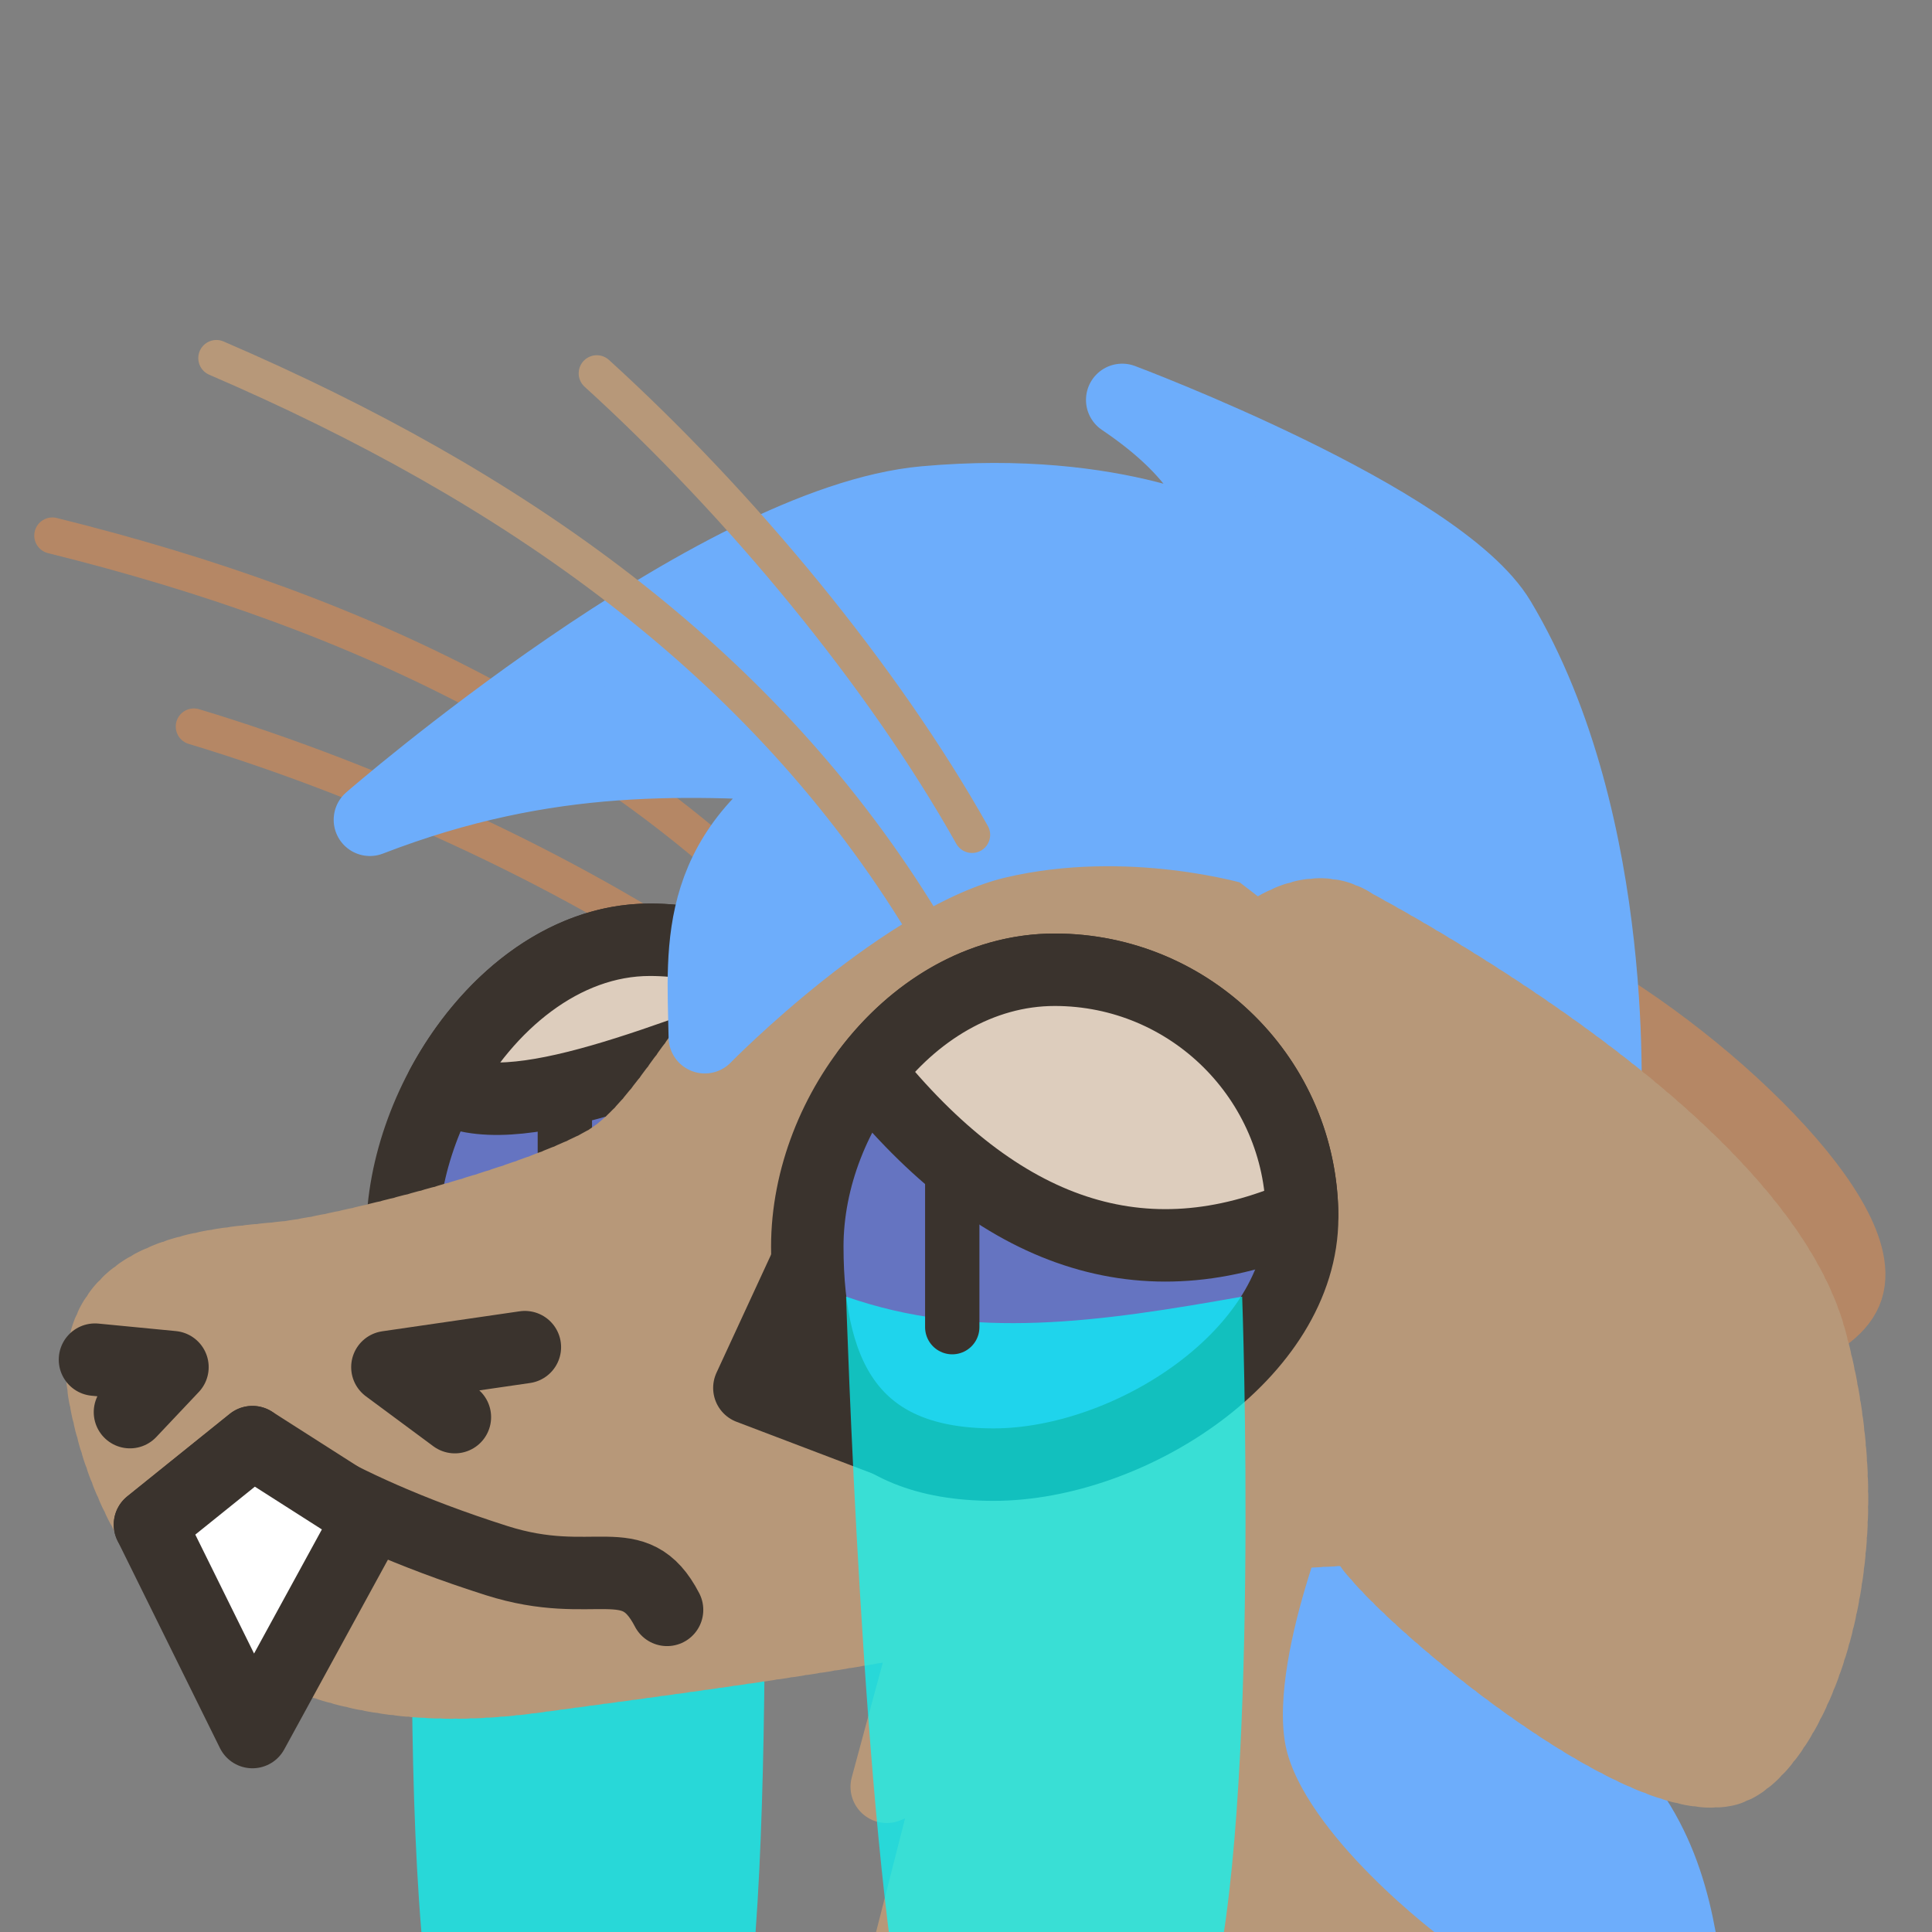 <?xml version="1.0" encoding="UTF-8" standalone="no"?>
<!-- Created with Inkscape (http://www.inkscape.org/) -->

<svg
   version="1.1"
   id="svg824"
   width="1706.667"
   height="1706.667"
   viewBox="0 0 1706.667 1706.667"
   sodipodi:docname="ying_cry.svg"
   inkscape:version="1.1 (c68e22c387, 2021-05-23)"
   inkscape:export-filename="D:\Pictures\yingmotes\ying_cry.png"
   inkscape:export-xdpi="72"
   inkscape:export-ydpi="72"
   xmlns:inkscape="http://www.inkscape.org/namespaces/inkscape"
   xmlns:sodipodi="http://sodipodi.sourceforge.net/DTD/sodipodi-0.dtd"
   xmlns="http://www.w3.org/2000/svg"
   xmlns:svg="http://www.w3.org/2000/svg">
  <rect x="0" y="0" width="1706.667" height="1706.667" fill="#808080" stroke="none"/>
  <defs
     id="defs828" />
  <sodipodi:namedview
     id="namedview826"
     pagecolor="#ffffff"
     bordercolor="#666666"
     borderopacity="1.0"
     inkscape:pageshadow="2"
     inkscape:pageopacity="0.0"
     inkscape:pagecheckerboard="0"
     showgrid="false"
     inkscape:zoom="0.43249014"
     inkscape:cx="760.71098"
     inkscape:cy="1000.0228"
     inkscape:window-width="1920"
     inkscape:window-height="1001"
     inkscape:window-x="-9"
     inkscape:window-y="-9"
     inkscape:window-maximized="1"
     inkscape:current-layer="g12988" />
  <g
     id="layer1"
     inkscape:label="Ying"
     style="display:inline"
     inkscape:groupmode="layer">
    <path
       style="display:inline;fill:#6dadfb;stroke:#6dadfb;stroke-width:64;stroke-linecap:round;stroke-linejoin:round;-inkscape-stroke:none;paint-order:fill markers stroke;stop-color:#000000"
       d="m 1298.031,865.098 c 70.798,131.454 185.382,239.025 198.706,401.828 -29.438,-19.135 -55.932,-14.719 -79.483,13.247 91.022,54.7 58.514,175.917 81.69,267.15 l -99.353,6.624 c 66.759,58.919 81.773,128.186 90.522,198.706 l -494.507,2.208 c -24.38,-41.481 23.115,-208.563 66.236,-227.044 0,0 3.379,-20.015 -75.353,-9.455 C 1015.23,1271.09 1172.184,1096.186 1298.031,865.098 Z"
       id="path3091"
       sodipodi:nodetypes="cccccccccc"
       inkscape:label="mane" />
    <path
       style="opacity:1;fill:#b79879;fill-opacity:1;stroke:#b79879;stroke-width:64;stroke-linecap:round;stroke-linejoin:round;stroke-miterlimit:4;stroke-dasharray:none;stroke-dashoffset:0;stroke-opacity:1;paint-order:fill markers stroke;stop-color:#000000"
       d="m 848.093,1338.888 -64.785,239.508 62.822,-25.521 -51.043,200.244 459.384,-15.705 c 0,0 -127.607,-94.233 -149.202,-184.539 -21.595,-90.306 51.043,-253.25 51.043,-253.25 z"
       id="path3340"
       inkscape:label="neck" />
    <g
       id="g12988"
       inkscape:label="head">
      <path
         style="display:inline;fill:none;fill-opacity:1;stroke:#b58765;stroke-width:32;stroke-linecap:round;stroke-linejoin:round;stroke-miterlimit:4;stroke-dasharray:none;stroke-dashoffset:0;stroke-opacity:1;paint-order:fill markers stroke;stop-color:#000000"
         d="m 171.254,641.803 c 165.066,49.797 343.262,132.753 474.649,225.388"
         id="path6280-0-6"
         sodipodi:nodetypes="cc"
         inkscape:label="eyelash left small" />
      <path
         style="display:inline;fill:none;fill-opacity:1;stroke:#b58765;stroke-width:32;stroke-linecap:round;stroke-linejoin:round;stroke-miterlimit:4;stroke-dasharray:none;stroke-dashoffset:0;stroke-opacity:1;paint-order:fill markers stroke;stop-color:#000000"
         d="M 46.262,473.094 C 322.854,541.574 565.966,657.354 744.148,864.862"
         id="path6280-3"
         sodipodi:nodetypes="cc"
         inkscape:label="eyelash left big" />
      <g
         id="g12997"
         inkscape:label="left eye">
        <path
           id="path1915-9"
           style="display:inline;fill:#6574c1;stroke:#3a332d;stroke-width:64;stroke-linecap:round;stroke-linejoin:round;paint-order:fill markers stroke;stop-color:#000000"
           inkscape:label="lefteye"
           d="m 792.618,1048.728 c 10e-6,120.717 -155.86,218.577 -276.577,218.577 -120.717,0 -160.577,-55.86 -160.577,-176.577 0,-120.717 97.86,-260.577 218.577,-260.577 120.717,0 218.577,97.86 218.577,218.577 z"
           sodipodi:nodetypes="sssss" />
        <path
           id="rect873-6"
           style="display:inline;opacity:0.69;fill:#00ffff;stroke-width:64;stroke-linecap:round;stroke-linejoin:round;paint-order:fill markers stroke;stop-color:#000000"
           inkscape:label="cryleft"
           d="m 374.254,1062.994 h 295.733 c 0,0 20.096,580.873 -15.393,749.111 -35.489,168.238 -221.71,198.303 -266.567,6.933 -44.856,-191.369 -13.773,-756.044 -13.773,-756.044 z"
           sodipodi:nodetypes="cczzc" />
        <path
           style="opacity:1;fill:#ffffff;fill-opacity:1;stroke:#3a332d;stroke-width:48;stroke-linecap:round;stroke-linejoin:round;stroke-miterlimit:4;stroke-dasharray:none;stroke-dashoffset:0;stroke-opacity:1;paint-order:fill markers stroke;stop-color:#000000"
           d="M 498.974,962.622 V 1132.626"
           id="path2372"
           inkscape:label="pupil left" />
        <path
           id="path2196"
           style="display:inline;fill:#ddcdbd;stroke:#3a332d;stroke-width:64;stroke-linecap:round;stroke-linejoin:round;paint-order:fill markers stroke;stop-color:#000000"
           inkscape:label="leftlid"
           d="m 574.041,830.15 c -76.876,0 -144.434,56.747 -183.4,129.123 60.054,37.612 203.778,-26.937 331.184,-71.561 -38.91,-35.732 -90.791,-57.562 -147.783,-57.562 z"
           sodipodi:nodetypes="sccs" />
      </g>
      <path
         style="opacity:1;fill:#b58765;fill-opacity:1;stroke:#b58765;stroke-width:64;stroke-linecap:round;stroke-miterlimit:4;stroke-dasharray:none;stroke-dashoffset:0;stroke-opacity:1;paint-order:fill markers stroke;stop-color:#000000"
         d="m 852.983,1058.849 c 0,0 154.084,87.588 332.806,125.656 196.613,41.879 425.214,18.896 445.957,-46.478 20.743,-65.374 -143.448,-219.774 -271.561,-281.078 -128.113,-61.304 -433.963,-74.246 -433.963,-74.246 z"
         id="path1640"
         inkscape:label="leftear"
         sodipodi:nodetypes="cssscc" />
      <path
         id="path1148"
         style="display:inline;opacity:1;fill:#b79879;stroke:#b79879;stroke-width:64;stroke-linecap:round;stroke-linejoin:round;stroke-miterlimit:4;stroke-dasharray:6.4, 6.4;stroke-dashoffset:0;stroke-opacity:1;paint-order:fill markers stroke;stop-color:#000000"
         inkscape:label="head"
         d="m 1299.055,1153.559 c 0,0 -0.108,-10.821 -0.951,-28.418 -0.422,-8.799 -1.026,-19.291 -1.895,-30.973 -0.869,-11.681 -2,-24.552 -3.473,-38.105 -1.473,-13.553 -3.289,-27.788 -5.523,-42.201 -2.235,-14.413 -4.889,-29.005 -8.043,-43.268 -1.577,-7.131 -3.279,-14.182 -5.115,-21.086 -1.836,-6.904 -3.807,-13.662 -5.922,-20.213 -2.115,-6.551 -4.373,-12.892 -6.787,-18.963 -2.414,-6.071 -4.983,-11.87 -7.715,-17.334 -2.732,-5.464 -5.935,-10.786 -9.539,-15.961 -3.604,-5.175 -7.611,-10.205 -11.949,-15.084 -4.338,-4.879 -9.007,-9.609 -13.94,-14.186 -4.932,-4.576 -10.126,-8.999 -15.514,-13.266 -5.387,-4.266 -10.967,-8.375 -16.67,-12.324 -5.703,-3.949 -11.53,-7.738 -17.41,-11.363 -11.761,-7.251 -23.737,-13.847 -35.371,-19.76 -11.634,-5.913 -22.926,-11.142 -33.32,-15.66 -10.395,-4.519 -19.891,-8.326 -27.934,-11.395 -16.085,-6.137 -26.354,-9.318 -26.354,-9.318 -106.831,-15.988 -232.175,6.969 -312.625,60.014 -101.267,66.77 -136.887,176.629 -198.707,211.955 -61.82,35.325 -225.2,77.273 -280.396,83.897 -55.196,6.623 -183.25,6.625 -161.172,123.641 22.078,117.016 112.599,282.605 377.541,247.279 264.942,-35.326 313.515,-44.157 536.508,-88.314 22.897,-4.534 53.848,-18.32 86.828,-36.947 l 213.871,-11.428 -92.926,-75.256 c 5.358,-4.84 10.6,-9.718 15.633,-14.637 l 142.076,-2.375 -84.881,-69.668 c 3.481,-6.554 6.481,-13.021 8.627,-19.307 1.052,-3.082 2.033,-6.627 3.047,-9.977 z" />
      <path
         style="display:inline;fill:#6dadfb;stroke:#6dadfb;stroke-width:64;stroke-linecap:round;stroke-linejoin:round;-inkscape-stroke:none;paint-order:fill markers stroke;stop-color:#000000"
         d="M 880.931,744.045 C 763.916,771.643 622.613,916.257 622.613,916.257 620.953,833.211 611.28,749.437 735.213,677.809 c -124.695,-7.457 -249.288,-15.117 -408.452,46.365 0,0 303.226,-263.622 490.142,-280.397 172.212,-15.455 264.942,37.533 264.942,37.533 -0.192,-45.683 -31.458,-88.259 -90.522,-128.055 0,0 279.964,104.892 333.385,194.291 108.184,181.044 92.73,439.362 92.73,439.362 L 1109.659,750.266 c 0,0 -111.711,-33.819 -228.727,-6.221 z"
         id="path1637"
         sodipodi:nodetypes="zcccsccsccz"
         inkscape:label="top hair" />
      <path
         id="path13483"
         style="display:inline;opacity:1;fill:#b79879;stroke:#b79879;stroke-width:64;stroke-linecap:round;stroke-linejoin:round;stroke-miterlimit:4;stroke-dasharray:6.4, 6.4;stroke-dashoffset:0;stroke-opacity:1;paint-order:fill markers stroke;stop-color:#000000"
         inkscape:label="rightear"
         d="m 1523.884,1563.697 c -77.765,16.436 -276.139,-146.914 -315.454,-200.612 -35.003,-47.81 -136.078,-165.435 -164.776,-198.757 -83.626,-194.699 70.106,-403.069 152.259,-347.417 111.904,61.042 362.065,214.301 403.305,366.528 56.462,208.417 -24.905,369.599 -75.334,380.258 z"
         sodipodi:nodetypes="ssccss"
         inkscape:transform-center-x="-139.0813"
         inkscape:transform-center-y="171.80015" />
      <g
         id="g13003"
         inkscape:label="face">
        <path
           style="opacity:1;fill:none;fill-opacity:1;stroke:#3a332d;stroke-width:64;stroke-linecap:round;stroke-linejoin:round;stroke-miterlimit:4;stroke-dasharray:none;stroke-dashoffset:0;stroke-opacity:1;paint-order:fill markers stroke;stop-color:#000000"
           d="m 83.898,1201.07 68.443,6.623 -37.533,39.741"
           id="path2163"
           inkscape:label="left nostril" />
        <path
           style="opacity:1;fill:none;fill-opacity:1;stroke:#3a332d;stroke-width:64;stroke-linecap:round;stroke-linejoin:round;stroke-miterlimit:4;stroke-dasharray:none;stroke-dashoffset:0;stroke-opacity:1;paint-order:fill markers stroke;stop-color:#000000"
           d="m 401.828,1251.85 -59.612,-44.157 121.432,-17.663"
           id="path2198"
           inkscape:label="right nostril" />
        <path
           style="opacity:1;fill:none;fill-opacity:1;stroke:#3a332d;stroke-width:64;stroke-linecap:round;stroke-linejoin:round;stroke-miterlimit:4;stroke-dasharray:none;stroke-dashoffset:0;stroke-opacity:1;paint-order:fill markers stroke;stop-color:#000000"
           d="m 132.471,1346.787 90.522,-72.859 c -3.395,-0.402 58.457,54.666 215.719,104.665 86.567,27.523 121.228,-13.044 150.545,43.517"
           id="path2200"
           sodipodi:nodetypes="ccsc"
           inkscape:label="mouf" />
        <path
           style="opacity:1;fill:#ffffff;fill-opacity:1;stroke:#3a332d;stroke-width:64;stroke-linecap:round;stroke-linejoin:round;stroke-miterlimit:4;stroke-dasharray:none;stroke-dashoffset:0;stroke-opacity:1;paint-order:fill markers stroke;stop-color:#000000"
           d="m 222.993,1530.039 -90.522,-183.251 90.522,-72.859 103.769,66.235 z"
           id="path2202"
           sodipodi:nodetypes="ccccc"
           inkscape:label="toof" />
      </g>
      <g
         id="g12993"
         inkscape:label="right eye">
        <path
           style="opacity:1;fill:#3a332d;fill-opacity:1;stroke:#3a332d;stroke-width:64;stroke-linecap:round;stroke-linejoin:round;stroke-miterlimit:4;stroke-dasharray:none;stroke-dashoffset:0;stroke-opacity:1;paint-order:fill markers stroke;stop-color:#000000"
           d="m 661.976,1226.049 53.367,-115.501 86.531,168.711 z"
           id="path7852"
           inkscape:label="eyenub"
           sodipodi:nodetypes="cccc" />
        <path
           id="path1915"
           style="opacity:1;fill:#6574c1;stroke:#3a332d;stroke-width:64;stroke-linecap:round;stroke-linejoin:round;paint-order:fill markers stroke;stop-color:#000000"
           inkscape:label="righteye"
           d="m 1150.289,1075.222 c 0,120.717 -151.86,218.577 -272.577,218.577 -120.717,0 -164.577,-71.86 -164.577,-192.577 -2e-5,-120.717 97.86,-244.577 218.577,-244.577 120.717,-2e-5 218.577,97.86 218.577,218.577 z"
           sodipodi:nodetypes="sssss" />
        <path
           id="rect873"
           style="opacity:0.69;fill:#00ffff;stroke-width:64;stroke-linecap:round;stroke-linejoin:round;paint-order:fill markers stroke;stop-color:#000000"
           inkscape:label="cryright"
           d="m 747.42,1145.387 c 111.508,39.126 224.326,22.247 349.881,0 0,0 16.469,456.591 -28.238,622.024 -44.707,165.433 -229.904,217.966 -268.366,36.687 -38.462,-181.279 -53.276,-658.71 -53.276,-658.71 z"
           sodipodi:nodetypes="cczzc" />
        <path
           style="opacity:1;fill:#ffffff;fill-opacity:1;stroke:#3a332d;stroke-width:48;stroke-linecap:round;stroke-linejoin:round;stroke-miterlimit:4;stroke-dasharray:none;stroke-dashoffset:0;stroke-opacity:1;paint-order:fill markers stroke;stop-color:#000000"
           d="m 841.19,982.492 v 189.875"
           id="path2350"
           inkscape:label="pupil right" />
        <path
           id="path1967"
           style="opacity:1;fill:#ddcdbd;stroke:#3a332d;stroke-width:64;stroke-linecap:round;stroke-linejoin:round;paint-order:fill markers stroke;stop-color:#000000"
           inkscape:label="rightlid"
           d="m 931.713,856.645 c -65.932,0 -124.998,36.988 -165.074,90.191 116.128,144.737 243.916,187.447 383.594,126.119 -1.222,-119.667 -98.563,-216.311 -218.52,-216.311 z"
           sodipodi:nodetypes="sccs"
           sodipodi:insensitive="true" />
      </g>
      <path
         style="opacity:1;fill:none;fill-opacity:1;stroke:#b79879;stroke-width:32;stroke-linecap:round;stroke-linejoin:round;stroke-miterlimit:4;stroke-dasharray:none;stroke-dashoffset:0;stroke-opacity:1;paint-order:fill markers stroke;stop-color:#000000"
         d="M 191.15,316.335 C 452.871,429.007 673.846,582.884 815.801,816.672"
         id="path6280"
         sodipodi:nodetypes="cc"
         inkscape:label="eyelash right big" />
      <path
         style="display:inline;fill:none;fill-opacity:1;stroke:#b79879;stroke-width:32;stroke-linecap:round;stroke-linejoin:round;stroke-miterlimit:4;stroke-dasharray:none;stroke-dashoffset:0;stroke-opacity:1;paint-order:fill markers stroke;stop-color:#000000"
         d="M 527.183,329.799 C 654.764,445.771 779.932,597.325 858.679,737.477"
         id="path6280-0"
         sodipodi:nodetypes="cc"
         inkscape:label="eyelash right small" />
    </g>
  </g>
</svg>
